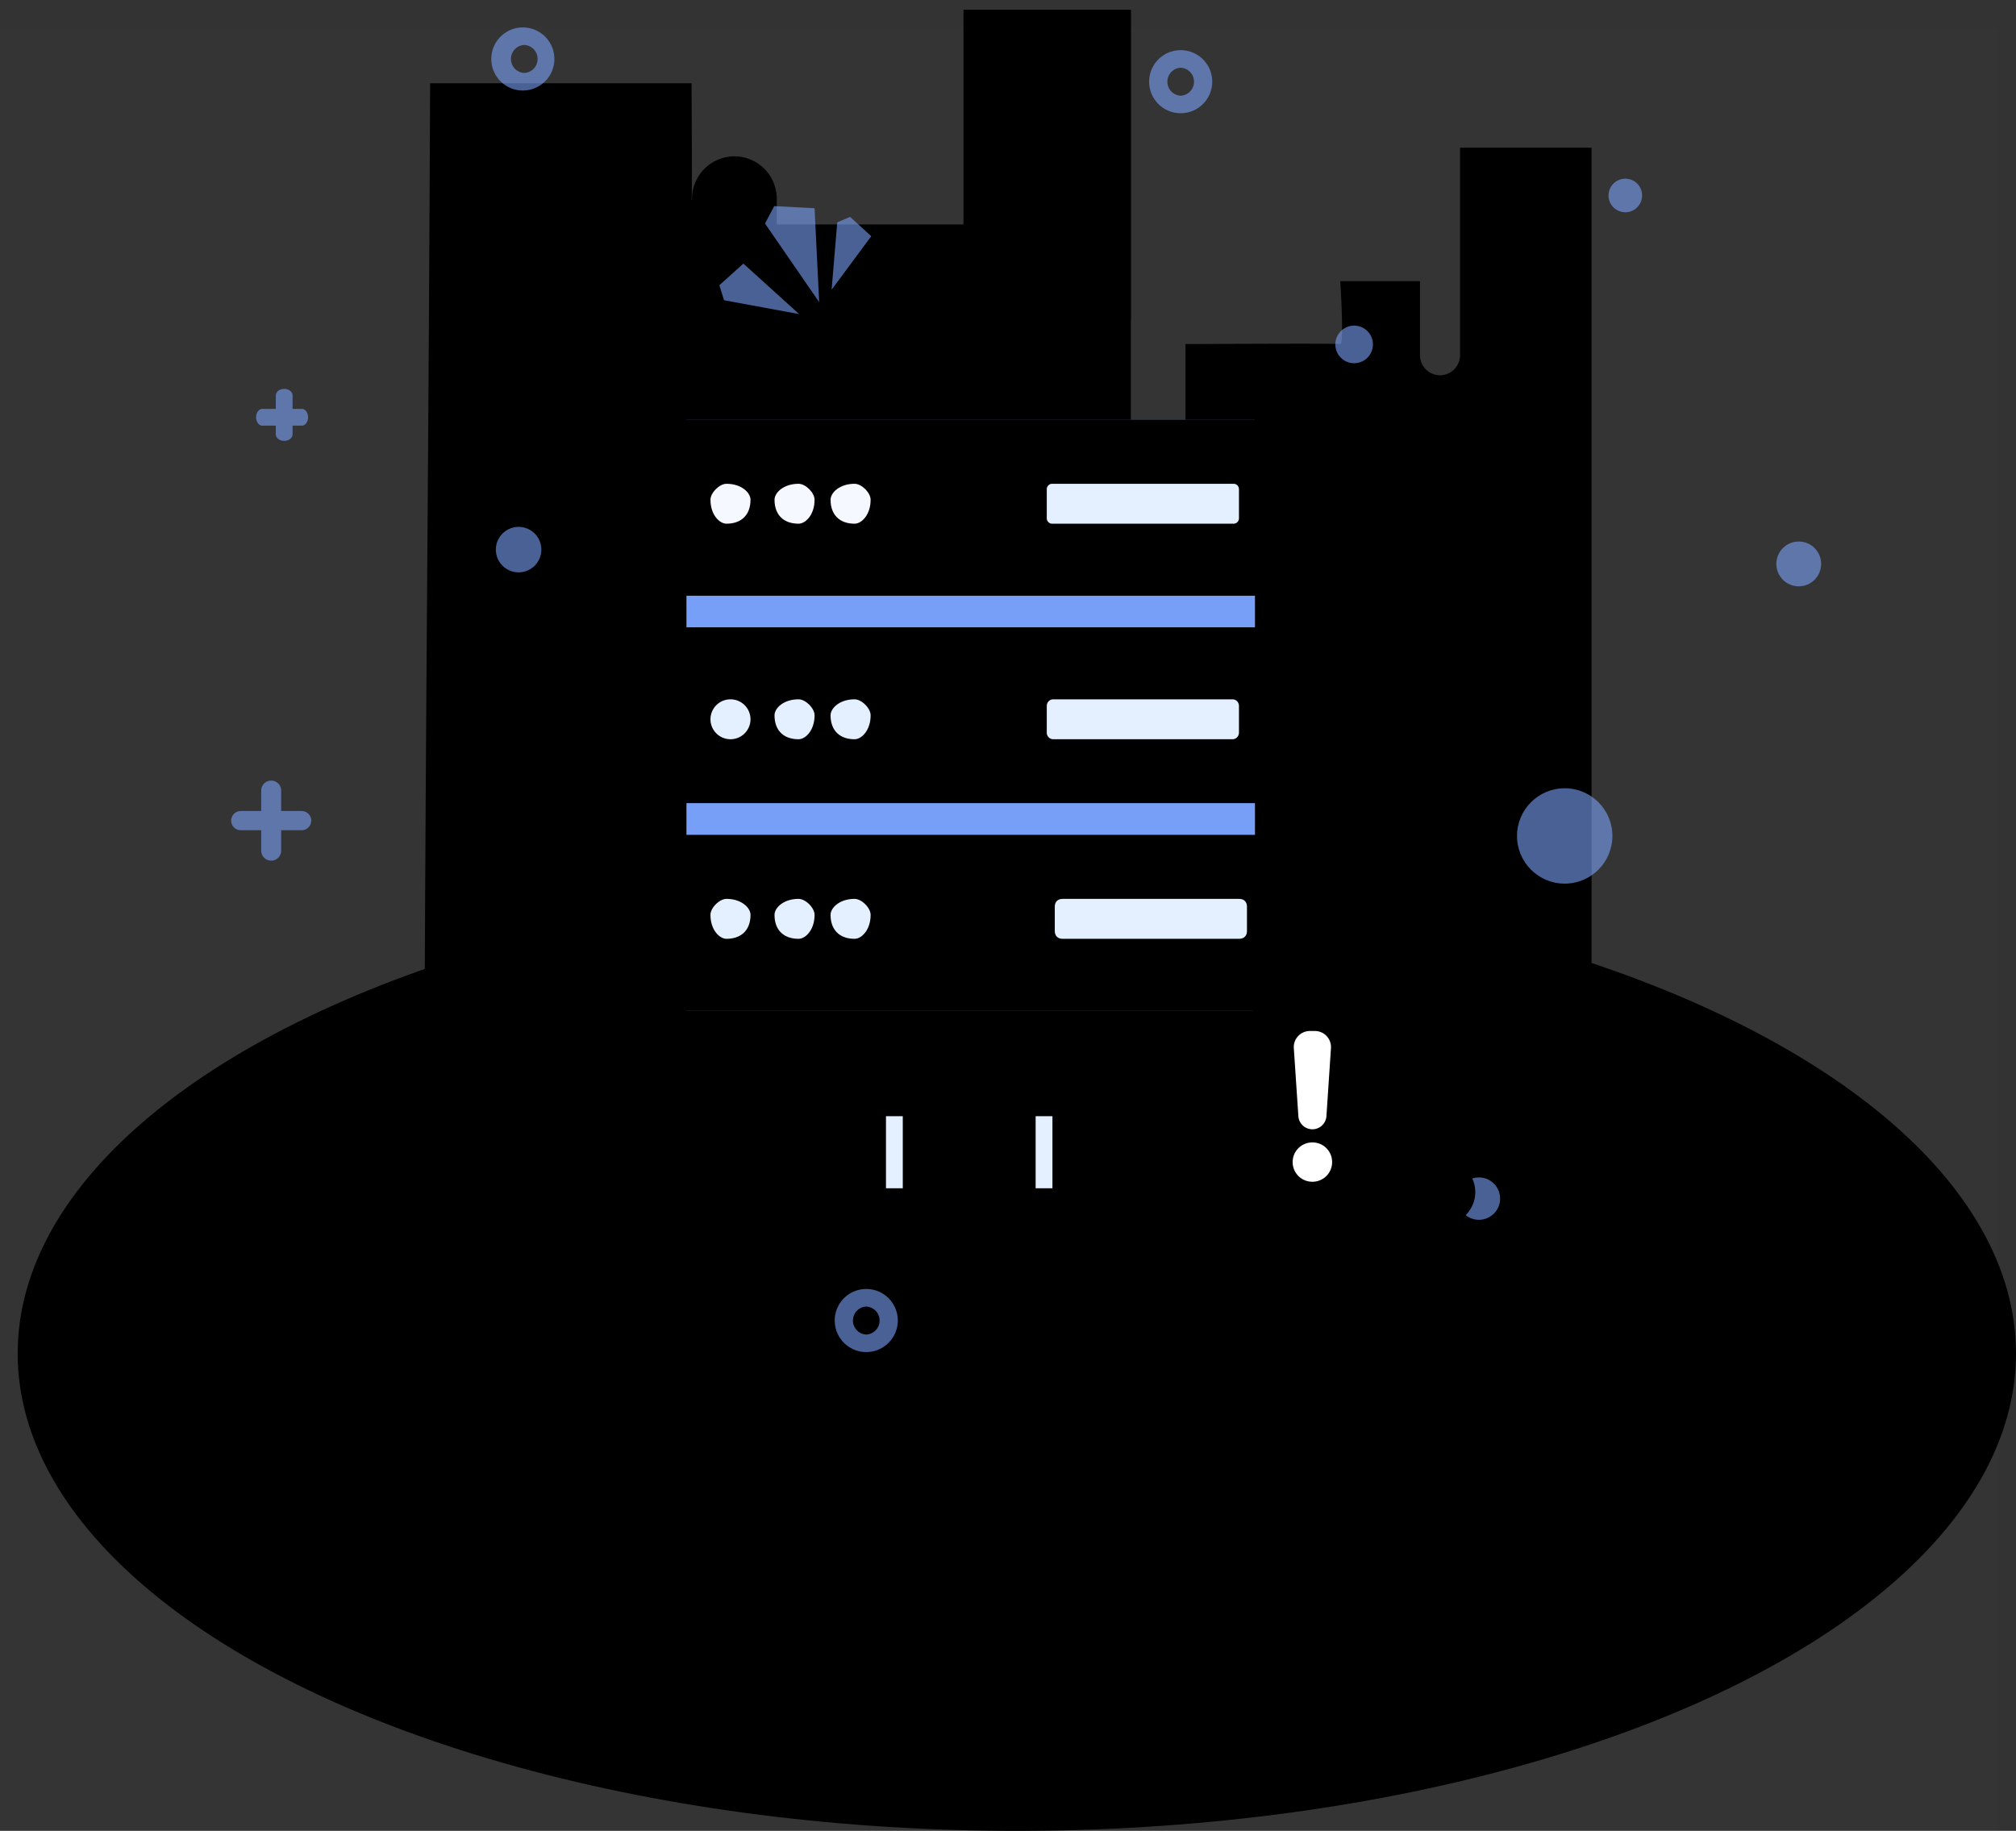 <svg viewBox="0 0 120 109">
    <rect x="0" y="0" width="120" height="109" fill="#333333" stroke="none"/>
    <defs>
        <linearGradient x1="50%" y1="0%" x2="50%" y2="99.999%" id="prefix__a">
            <stop offset="0%" />
            <stop offset="100%" />
        </linearGradient>
        <linearGradient x1="50%" y1=".001%" x2="50%" y2="100.001%" id="prefix__b">
            <stop offset="0%" />
            <stop offset="100%" />
        </linearGradient>
        <linearGradient x1="50%" y1="81.385%" x2="50%" y2="0%" id="prefix__c">
            <stop offset="0%" />
            <stop offset="100%" />
        </linearGradient>
        <linearGradient x1="0%" y1="60.286%" x2="100%" y2="60.286%" id="prefix__d">
            <stop offset="0%" />
            <stop offset="100%" />
        </linearGradient>
        <linearGradient x1="50%" y1="0%" x2="50%" y2="100%" id="prefix__e">
            <stop offset="0%" />
            <stop offset="100%" />
        </linearGradient>
        <linearGradient x1="41.109%" y1="0%" x2="41.109%" y2="100%" id="prefix__f">
            <stop offset="0%" />
            <stop offset="100%" />
        </linearGradient>
        <linearGradient x1="50%" y1="0%" x2="50%" y2="100%" id="prefix__g">
            <stop offset="0%" />
            <stop offset="100%" />
        </linearGradient>
        <linearGradient x1="5.17%" y1="8.321%" x2="5.17%" y2="84.626%" id="prefix__h">
            <stop offset="0%" />
            <stop offset="100%" />
        </linearGradient>
        <linearGradient x1="0%" y1="50%" x2="99.998%" y2="50%" id="prefix__i">
            <stop offset="0%" />
            <stop offset="100%" />
        </linearGradient>
        <linearGradient x1="100%" y1="86.072%" x2="0%" y2="13.928%" id="prefix__j">
            <stop offset="0%" />
            <stop offset="100%" />
        </linearGradient>
    </defs>
    <g fill="none">
        <g transform="translate(0 .579)">
            <path fill="#6A9CD8" opacity=".01" d="M0 1.053h118.947v107.368H0z" />
            <path
                d="M94.737 8.218v53.887H25.263c.116-26.798.223-30.919.34-57.726h15.56c.029 4.78.029 6.857 0 6.934v.01s.02-.01.029-.02v-.029a2.528 2.528 0 012.522-2.546 2.528 2.528 0 012.522 2.546v1.509H57.35V0h9.972v18.425c-.01.039-.01.068-.01.108v6.2c0 .91.728 1.645 1.63 1.645.893 0 1.621-.733 1.621-1.645v-4.83c3.133-.01 5.403-.02 6.906-.02 1.503 0 2.241.01 2.309.02.242-.03 0-3.743 0-3.743h4.744v4.398a1.2 1.2 0 001.193 1.205 1.2 1.2 0 001.194-1.205V8.216h7.827v.002z"
                fill="url(#prefix__a)" />
            <ellipse fill="url(#prefix__b)" cx="60.526" cy="80" rx="59.474" ry="28.421" />
            <ellipse fill="url(#prefix__c)" cx="60.579" cy="74.456" rx="27.213" ry="6" />
            <g opacity=".6" fill="#7AA1F8">
                <path
                    d="M31.207 4.808a1.878 1.878 0 11.002-3.752 1.878 1.878 0 01-.002 3.752zm0-2.71a.834.834 0 000 1.666.834.834 0 000-1.666z" />
                <circle cx="1.355" cy="1.355" r="1.355" transform="translate(29.514 30.787)" />
                <circle cx="2.839" cy="2.839" r="2.839" transform="translate(90.298 46.35)" />
                <circle cx="1.12" cy="1.12" r="1.12" transform="translate(79.484 18.806)" />
                <circle cx=".965" cy=".965" r="1" transform="translate(95.78 10.093)" />
                <circle cx="1.334" cy="1.334" r="1.334" transform="translate(105.734 31.66)" />
                <circle cx="1.262" cy="1.262" r="1.262" transform="translate(86.769 69.518)" />
                <path
                    d="M70.28 6.162a1.878 1.878 0 111.877-1.877 1.879 1.879 0 01-1.877 1.877zm0-2.709a.834.834 0 000 1.666.834.834 0 000-1.666zM51.564 79.916a1.878 1.878 0 111.877-1.877 1.879 1.879 0 01-1.877 1.877zm0-2.71a.834.834 0 000 1.666.834.834 0 000-1.666zM17.954 48.848h-3.622a.572.572 0 010-1.144h3.622a.572.572 0 010 1.144z" />
                <path
                    d="M15.548 50.064v-3.576a.594.594 0 111.189 0v3.576a.594.594 0 11-1.189 0zM17.967 24.763h-2.353c-.204 0-.37-.224-.37-.5s.166-.5.37-.5h2.353c.204 0 .37.224.37.5s-.166.5-.37.5z" />
                <path
                    d="M16.416 25.281V22.96c0-.213.223-.387.5-.387.275 0 .5.172.5.387v2.321c0 .213-.222.387-.5.387-.275 0-.5-.172-.5-.387zM48.761 17.41l-3.224-4.681.546-1.038c.801.042 1.603.086 2.404.127l.274 5.593zM47.567 18.12l-4.47-.824c-.091-.298-.185-.597-.278-.895l1.43-1.288c1.108 1.002 2.213 2.005 3.318 3.007zM49.5 16.67l.336-4.012.765-.324 1.26 1.149c-.786 1.062-1.574 2.123-2.36 3.187z" />
            </g>
        </g>
        <path
            d="M20.813 42.297h-.635c-.874 0-1.59-.663-1.59-1.473V29.038c0-.81.716-1.474 1.59-1.474h.635c.874 0 1.589.663 1.589 1.474v11.786c0 .81-.715 1.473-1.589 1.473"
            fill="url(#prefix__d)" transform="translate(38 25)" />
        <path
            d="M38.035 45.624H2.002C.896 45.624 0 44.773 0 43.723s.896-1.901 2.002-1.901h36.033c1.106 0 2.002.851 2.002 1.9 0 1.05-.896 1.902-2.002 1.902z"
            fill="url(#prefix__e)" transform="translate(38 25)" />
        <path
            d="M14.713 46.574a.905.905 0 01-.89-.914v-4.35c0-.503.4-.914.89-.914h10.134c.49 0 .891.411.891.914v4.35a.906.906 0 01-.89.914H14.712z"
            fill="url(#prefix__f)" transform="translate(38 25)" />
        <path stroke="#E4F0FF" d="M53.237 66.452v4.291M62.145 66.452v4.291" />
        <path fill="url(#prefix__g)" d="M2.86 35.168h33.841V0H2.86z" transform="translate(38 25)" />
        <path fill="#779FF8" d="M40.86 60.168h33.841V25H40.86z" />
        <g fill="url(#prefix__h)" transform="translate(38 25)">
            <path
                d="M1.656 35.168c-.91 0-1.656-.594-1.656-1.321v-7.813c0-.726.745-1.321 1.656-1.321h36.725c.91 0 1.656.595 1.656 1.321v7.813c0 .727-.745 1.321-1.656 1.321H1.656zM1.656 10.455C.746 10.455 0 9.861 0 9.134V1.322C0 .595.745 0 1.656 0h36.725c.91 0 1.656.595 1.656 1.322v7.812c0 .727-.745 1.321-1.656 1.321H1.656zM1.656 22.812C.746 22.812 0 22.217 0 21.49v-7.812c0-.727.745-1.322 1.656-1.322h36.725c.91 0 1.656.595 1.656 1.322v7.812c0 .727-.745 1.322-1.656 1.322H1.656z" />
        </g>
        <g fill="url(#prefix__i)" transform="translate(38 25)">
            <path
                d="M1.656 35.168c-.91 0-1.656-.594-1.656-1.321v-7.813c0-.726.745-1.321 1.656-1.321h36.725c.91 0 1.656.595 1.656 1.321v7.813c0 .727-.745 1.321-1.656 1.321H1.656zM1.656 10.455C.746 10.455 0 9.861 0 9.134V1.322C0 .595.745 0 1.656 0h36.725c.91 0 1.656.595 1.656 1.322v7.812c0 .727-.745 1.321-1.656 1.321H1.656zM1.656 22.812C.746 22.812 0 22.217 0 21.49v-7.812c0-.727.745-1.322 1.656-1.322h36.725c.91 0 1.656.595 1.656 1.322v7.812c0 .727-.745 1.322-1.656 1.322H1.656z" />
        </g>
        <path
            d="M43.243 28.802c.896 0 1.43.532 1.43.95 0 .841-.473 1.362-1.276 1.42l-.154.006c-.42 0-.953-.532-.953-1.426 0-.418.533-.95.953-.95zm4.29 0c.42 0 .953.532.953.95 0 .894-.534 1.426-.953 1.426-.897 0-1.43-.532-1.43-1.426 0-.418.533-.95 1.43-.95zm3.336 0c.42 0 .953.532.953.95 0 .838-.468 1.358-.873 1.42l-.08.006c-.896 0-1.43-.532-1.43-1.426 0-.418.534-.95 1.43-.95z"
            fill="#F6F8FF" />
        <path
            d="M43.243 53.515c.896 0 1.43.532 1.43.95 0 .894-.534 1.426-1.43 1.426-.42 0-.953-.532-.953-1.426 0-.418.533-.95.953-.95zm4.29 0c.42 0 .953.532.953.95 0 .838-.47 1.358-.873 1.42l-.08.006c-.897 0-1.43-.532-1.43-1.426 0-.418.533-.95 1.43-.95zm3.336 0c.42 0 .953.532.953.95 0 .838-.468 1.358-.873 1.42l-.08.006c-.896 0-1.43-.532-1.43-1.426 0-.418.534-.95 1.43-.95zM73.748 55.891H63.262c-.306 0-.477-.177-.477-.475V53.99c0-.298.17-.475.477-.475h10.486c.306 0 .476.177.476.475v1.426c0 .298-.17.475-.476.475M62.624 31.178a.322.322 0 01-.316-.327V29.13c0-.181.142-.328.316-.328h10.808c.174 0 .316.147.316.328v1.72a.322.322 0 01-.316.328H62.624zM43.481 44.01a1.19 1.19 0 01-1.191-1.188 1.19 1.19 0 011.191-1.188 1.19 1.19 0 011.192 1.188 1.19 1.19 0 01-1.192 1.188M47.533 41.634c.42 0 .953.532.953.95 0 .838-.47 1.358-.873 1.42l-.08.006c-.897 0-1.43-.532-1.43-1.426 0-.418.533-.95 1.43-.95zm3.336 0c.42 0 .953.532.953.95 0 .838-.468 1.358-.873 1.42l-.08.006c-.896 0-1.43-.532-1.43-1.426 0-.418.534-.95 1.43-.95zM73.366 44.01H62.69a.389.389 0 01-.382-.396v-1.585c0-.218.171-.395.382-.395h10.676c.211 0 .382.177.382.395v1.585c0 .219-.17.396-.382.396"
            fill="#E4F0FF" />
        <path
            d="M12.213 2.004l7.78 13.049a1.917 1.917 0 01-1.646 2.898H2.787a1.917 1.917 0 01-1.646-2.898l7.78-13.05a1.917 1.917 0 013.292 0z"
            fill="url(#prefix__j)" transform="translate(67.551 54.94)" />
        <path
            d="M78.119 68.014c.664 0 1.174.53 1.174 1.17 0 .64-.51 1.171-1.174 1.171-.665 0-1.175-.53-1.175-1.17 0-.663.532-1.171 1.175-1.171zm.15-6.634a.958.958 0 01.955 1.022l-.27 4.05a.837.837 0 01-1.67 0l-.271-4.05a.958.958 0 01.892-1.02l.032-.002h.331z"
            fill="#FFF" />
    </g>
</svg>